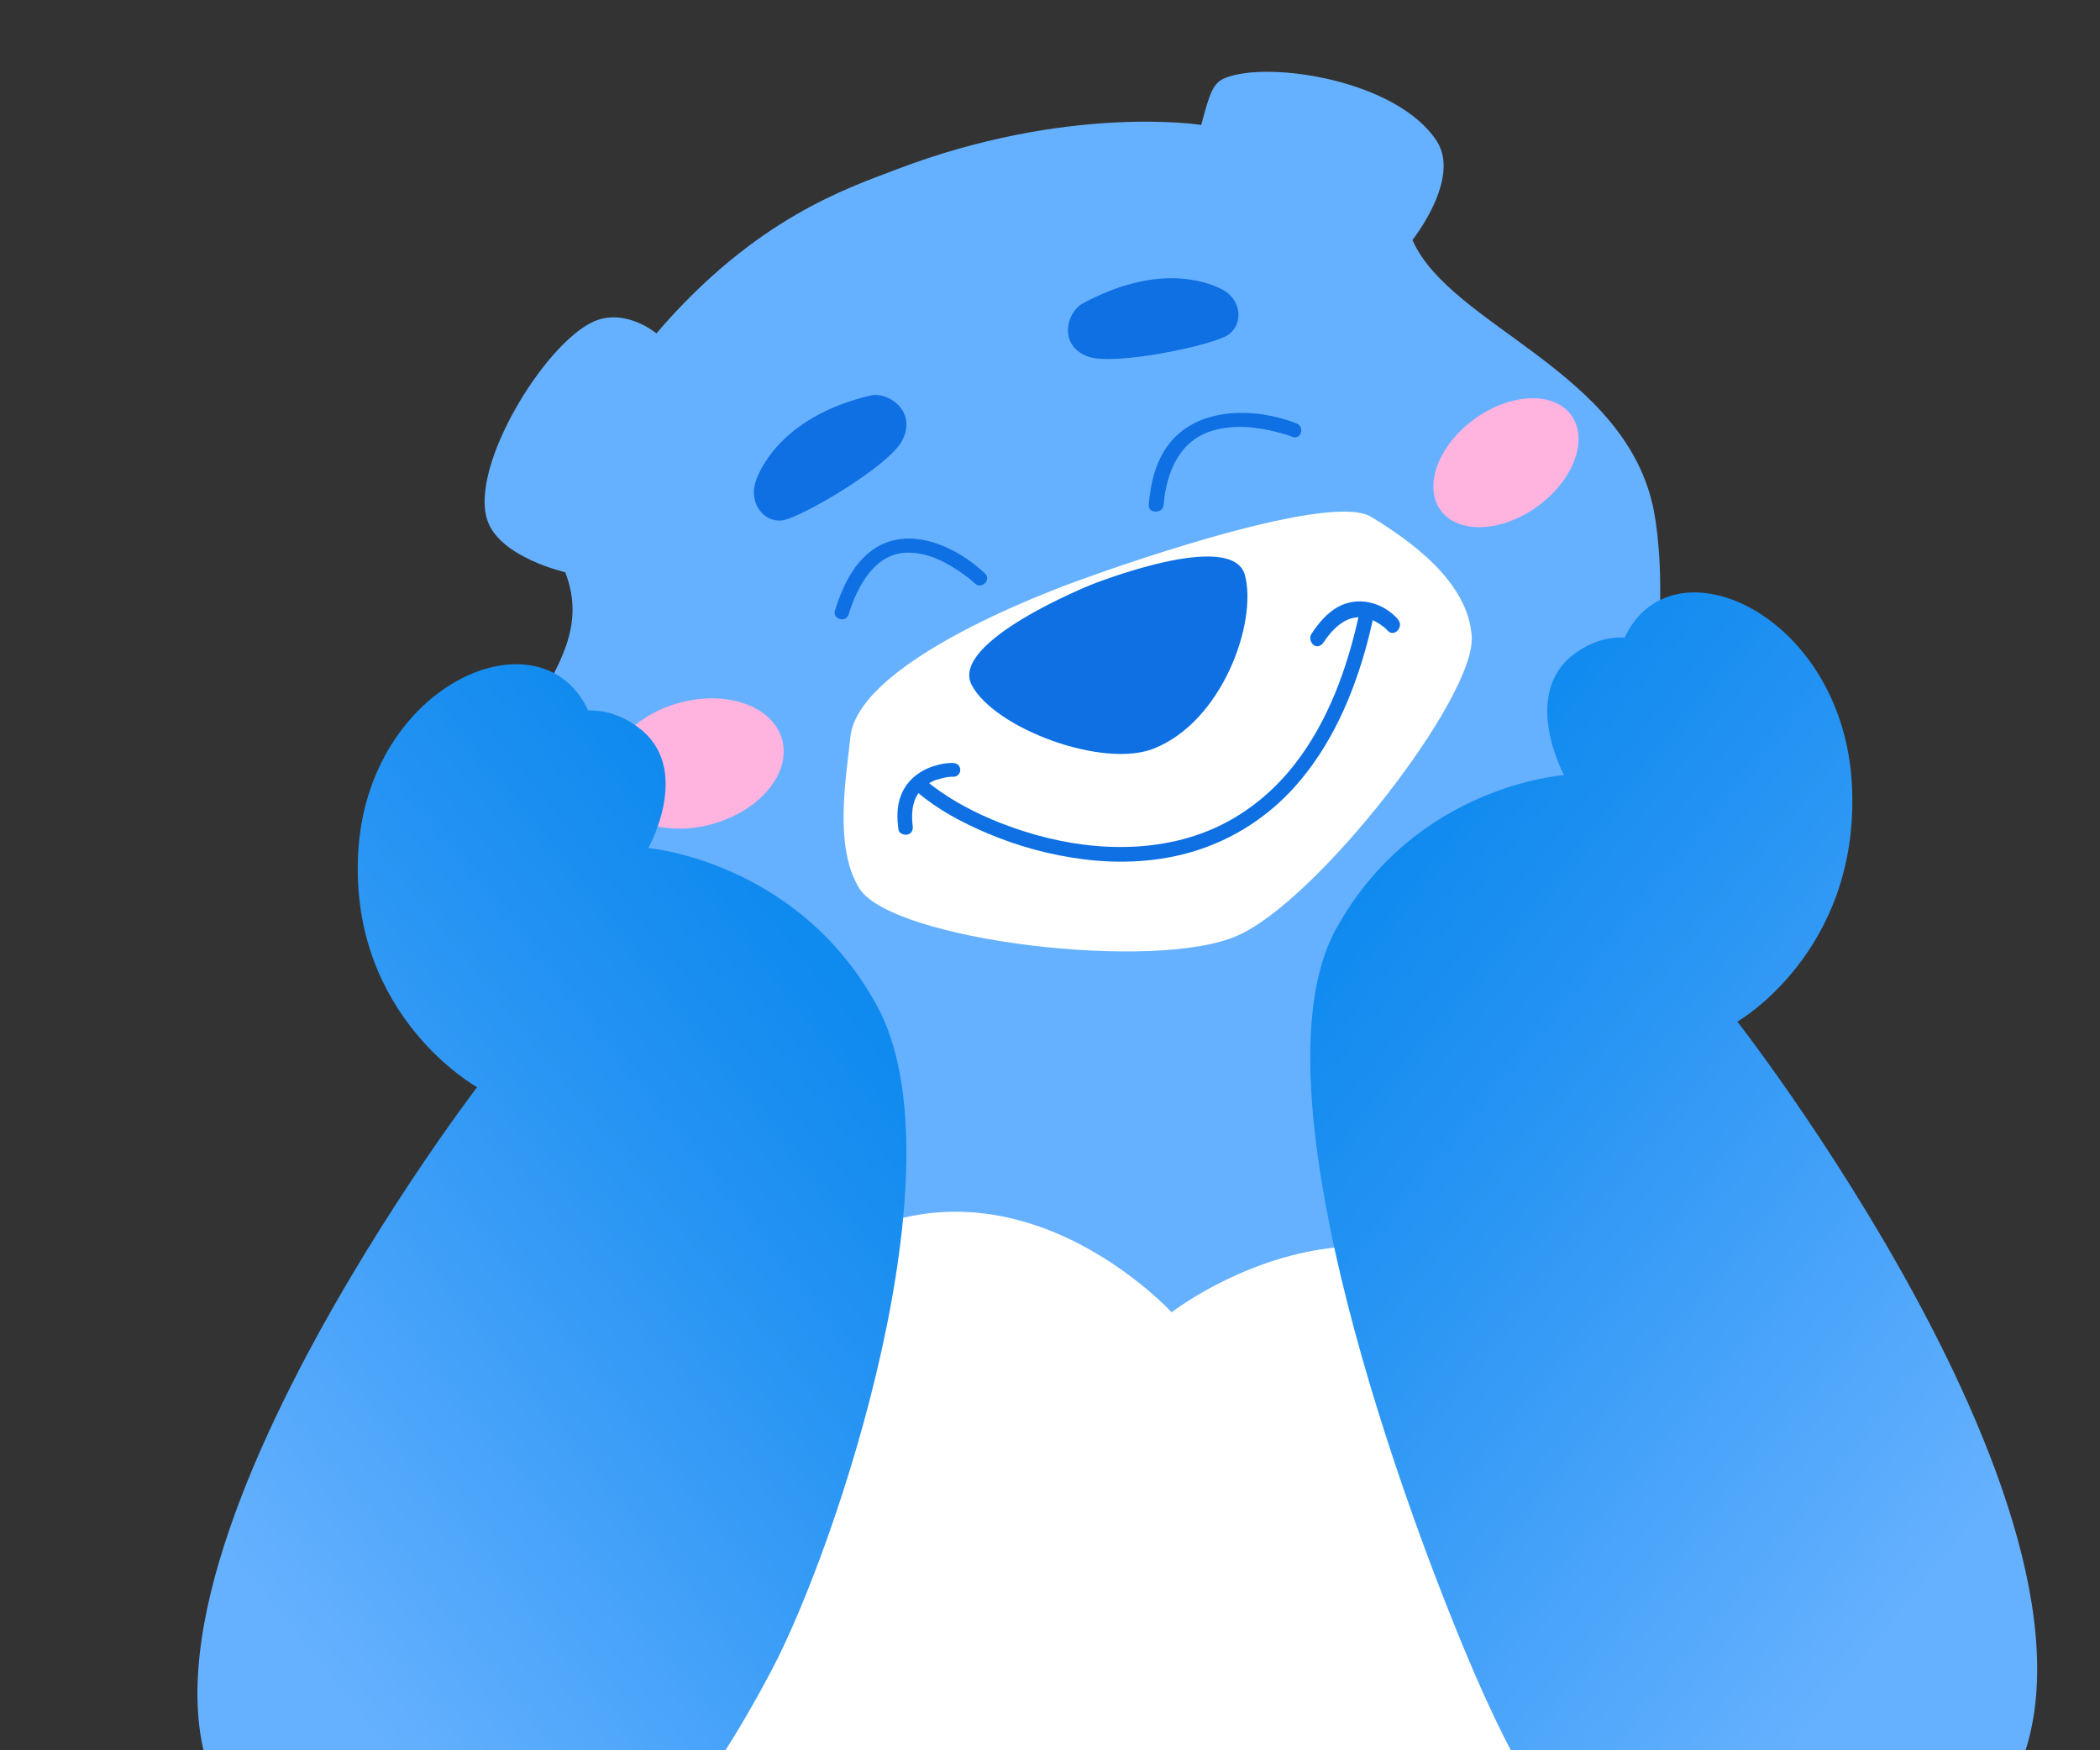 <svg width="234" height="195" viewBox="0 0 234 195" fill="none" xmlns="http://www.w3.org/2000/svg">
<rect x="0" y="0" width="234" height="195" fill="#333333" stroke="none"/>
<g clip-path="url(#clip0_94_3114)">
<path d="M75.853 119.303C75.082 120.295 49 214 49 214L205 213.777L203.843 186.034L190.38 114L75.859 119.31L75.853 119.303Z" fill="#66B1FF"/>
<path d="M86.547 143.431C108.503 123.746 128.91 144.468 130.551 146.201C132.466 144.76 156.161 127.784 174.393 150.86C187.82 167.855 181.33 197.633 171.391 214H78.684C72.375 194.285 67.29 160.693 86.553 143.425" fill="white"/>
<path d="M181.709 116.916C181.709 116.916 95.658 130.764 89.832 126.004C84.869 121.955 62.707 102.413 59.434 97.153C49.868 81.79 67.725 75.88 62.98 63.751C62.98 63.751 55.862 62.138 54.359 58.113C52.073 51.987 61.241 37.323 66.707 35.611C70.086 34.554 73.142 37.144 73.142 37.144C84.154 24.273 94.546 20.928 99.776 18.919C118.994 11.557 133.851 13.918 133.851 13.918C134.826 10.265 135.18 9.214 136.559 8.67C141.416 6.747 155.702 8.923 160.106 15.736C162.814 19.927 157.386 26.74 157.386 26.74C161.628 36.383 181.293 41.273 184.299 56.97C185.454 62.997 185.877 77.982 179.883 90.037C170.995 107.922 181.715 116.916 181.715 116.916H181.709Z" fill="#66B1FF"/>
<path d="M79.389 91.804C84.709 90.323 88.181 86.102 87.144 82.378C86.108 78.654 80.954 76.836 75.633 78.317C70.313 79.799 66.841 84.019 67.878 87.743C68.915 91.468 74.068 93.286 79.389 91.804Z" fill="#FFB3DF"/>
<path d="M171.339 56.403C175.357 53.477 177.033 48.933 175.082 46.255C173.132 43.576 168.293 43.776 164.275 46.702C160.257 49.628 158.581 54.172 160.532 56.85C162.482 59.529 167.32 59.329 171.339 56.403Z" fill="#FFB3DF"/>
<path d="M53.162 121.119C53.162 121.119 3.466 186.113 29.59 205.903C40.247 213.982 47.611 214.614 58.879 213.666C69.153 212.804 78.749 199.858 86.052 185.946C93.267 172.201 107.421 129.781 97.701 112.018C88.876 95.892 72.237 94.484 72.237 94.484C72.237 94.484 77.257 85.6 71.127 81.043C66.218 77.391 61.925 80.156 61.925 80.156L65.619 79.326C60.494 67.719 40.84 76.015 39.902 95.191C39.02 113.283 53.155 121.119 53.155 121.119H53.162Z" fill="url(#paint0_linear_94_3114)"/>
<path d="M193.594 113.82C193.594 113.82 243.891 178.297 221.052 203.127C209.895 215.249 199.892 213.957 189.469 213.963C177.88 213.963 169.563 198.634 164.308 186.449C156.899 169.263 139.079 121.239 148.866 103.506C157.745 87.413 174.28 86.363 174.28 86.363C174.28 86.363 169.359 77.278 175.478 72.811C180.38 69.232 184.616 72.121 184.616 72.121L180.955 71.202C186.129 59.595 205.585 68.406 206.375 87.792C207.122 106.084 193.594 113.82 193.594 113.82Z" fill="url(#paint1_linear_94_3114)"/>
<path d="M152.765 57.575C147.792 54.557 120.968 64.397 120.968 64.397C120.968 64.397 95.585 73.031 94.747 82.191C94.396 85.989 92.782 94.339 95.789 99.021C99.48 104.773 128.72 108.317 137.871 104.247C146.726 100.406 164.412 77.757 163.993 70.929C163.617 64.75 157.017 60.161 152.771 57.575H152.765Z" fill="white"/>
<path d="M84.243 53.506C84.908 51.699 87.667 46.271 97.002 44.062C98.935 43.602 102.186 45.748 100.558 49.036C99.134 51.91 89.091 57.797 87.089 57.989C85.032 58.18 83.348 55.958 84.249 53.506H84.243Z" fill="#0E70E3"/>
<path d="M136.126 32.218C134.473 31.362 128.942 29.297 120.611 33.831C118.884 34.772 117.86 38.432 121.184 39.709C124.083 40.827 135.306 38.45 136.909 37.271C138.556 36.061 138.371 33.367 136.132 32.212L136.126 32.218Z" fill="#0E70E3"/>
<path d="M121.554 65.159C121.554 65.159 105.726 71.507 108.279 76.327C110.831 81.148 122.886 85.678 128.598 83.388C136.212 80.334 140.09 69.412 138.733 64.112C137.376 58.812 121.548 65.159 121.548 65.159H121.554Z" fill="#0E70E3"/>
<path d="M109.751 63.886C106.444 60.761 100.935 58.296 96.916 61.501C94.912 63.097 93.795 65.605 93.041 68.008C92.733 68.993 94.248 69.427 94.556 68.448C95.546 65.323 97.453 61.629 101.116 61.568C103.403 61.531 105.575 62.681 107.41 64.014C107.597 64.149 107.778 64.29 107.959 64.43C108.122 64.559 107.899 64.375 108.098 64.54C108.158 64.589 108.212 64.638 108.273 64.687C108.393 64.791 108.514 64.895 108.629 65.005C109.371 65.709 110.5 64.589 109.757 63.886H109.751Z" fill="#0E70E3"/>
<path d="M144.454 47.165C139.919 45.392 133.669 45.315 130.423 49.259C128.791 51.246 128.2 53.793 128.003 56.244C127.92 57.243 129.585 57.255 129.661 56.261C129.934 52.906 131.242 49.224 134.927 48.04C137.34 47.266 139.926 47.522 142.308 48.141C142.879 48.29 143.451 48.45 143.997 48.664C144.982 49.051 145.433 47.552 144.454 47.171V47.165Z" fill="#0E70E3"/>
<path d="M102.267 88.299C104.516 90.214 107.169 91.619 109.873 92.775C113.368 94.274 117.069 95.281 120.85 95.747C124.9 96.245 129.093 96.039 133.011 94.852C137.372 93.534 141.278 91.016 144.306 87.622C148.318 83.127 150.785 77.463 152.33 71.694C152.567 70.811 152.779 69.922 152.978 69.027C153.202 68.007 151.639 67.553 151.414 68.579C150.106 74.485 147.994 80.379 144.232 85.191C141.559 88.616 138.001 91.352 133.896 92.844C130.183 94.199 126.202 94.579 122.277 94.261C118.608 93.963 114.988 93.055 111.562 91.719C108.932 90.693 106.279 89.344 103.967 87.597C103.774 87.454 103.961 87.597 103.756 87.435C103.65 87.348 103.537 87.255 103.432 87.168C102.64 86.49 101.469 87.622 102.267 88.305V88.299Z" fill="#0E70E3"/>
<path d="M155.764 68.98C154.017 67.048 151.293 66.395 149.075 67.626C147.86 68.299 146.913 69.434 146.119 70.643C145.862 71.035 146.052 71.647 146.394 71.874C146.797 72.142 147.231 71.956 147.487 71.565C148.171 70.534 149.069 69.516 150.132 69.056C150.926 68.712 151.702 68.698 152.417 68.904C152.594 68.953 152.771 69.014 152.942 69.09C153.027 69.124 153.119 69.165 153.205 69.207C153.04 69.124 153.26 69.234 153.29 69.255C153.559 69.406 153.815 69.571 154.06 69.757C154.157 69.832 154.255 69.915 154.353 69.99C154.255 69.894 154.524 70.128 154.353 69.99C154.383 70.018 154.414 70.045 154.439 70.073C154.5 70.135 154.561 70.19 154.622 70.258C155.355 71.07 156.497 69.812 155.764 69.001V68.98Z" fill="#0E70E3"/>
<path d="M106.2 85.001C105.41 84.989 104.582 85.159 103.848 85.416C102.23 85.989 100.988 87.083 100.392 88.615C99.915 89.838 99.94 91.16 100.116 92.435C100.172 92.845 100.731 93.073 101.12 92.979C101.596 92.862 101.76 92.459 101.703 92.043C101.64 91.569 101.615 90.996 101.653 90.487C101.659 90.359 101.678 90.23 101.691 90.101C101.691 90.078 101.709 89.949 101.691 90.084C101.697 90.037 101.709 89.99 101.716 89.943C101.76 89.721 101.816 89.499 101.885 89.282C101.916 89.183 101.954 89.078 101.998 88.978C102.023 88.92 102.117 88.727 102.042 88.879C102.13 88.703 102.224 88.534 102.336 88.37C102.387 88.294 102.443 88.218 102.5 88.142C102.544 88.083 102.663 87.954 102.543 88.083C102.663 87.954 102.788 87.826 102.92 87.703C103.033 87.598 103.158 87.504 103.284 87.411C103.089 87.557 103.321 87.387 103.365 87.358C103.434 87.311 103.503 87.27 103.578 87.229C103.704 87.159 103.836 87.095 103.961 87.03C104.03 86.995 104.105 86.966 104.174 86.937C104.206 86.925 104.231 86.913 104.262 86.902C104.413 86.837 104.074 86.96 104.237 86.913C104.714 86.767 105.172 86.638 105.667 86.562C105.686 86.562 105.705 86.562 105.73 86.556C105.887 86.533 105.642 86.58 105.629 86.568C105.648 86.58 105.761 86.556 105.786 86.551C105.855 86.545 105.924 86.539 106 86.539C106.069 86.539 106.138 86.533 106.2 86.539C107.254 86.551 107.273 85.024 106.219 85.012L106.2 85.001Z" fill="#0E70E3"/>
</g>
<defs>
<linearGradient id="paint0_linear_94_3114" x1="94.666" y1="111.186" x2="6.332" y2="181.521" gradientUnits="userSpaceOnUse">
<stop stop-color="#0F8AEF"/>
<stop offset="0.3" stop-color="#2B96F4"/>
<stop offset="0.83" stop-color="#66B1FF"/>
</linearGradient>
<linearGradient id="paint1_linear_94_3114" x1="146.435" y1="105.22" x2="239.335" y2="180.03" gradientUnits="userSpaceOnUse">
<stop stop-color="#0F8AEF"/>
<stop offset="0.3" stop-color="#2B96F4"/>
<stop offset="0.83" stop-color="#66B1FF"/>
</linearGradient>
<clipPath id="clip0_94_3114">
<path d="M0 0H234V195H24C10.745 195 0 184.255 0 171V0Z" fill="white"/>
</clipPath>
</defs>
</svg>
